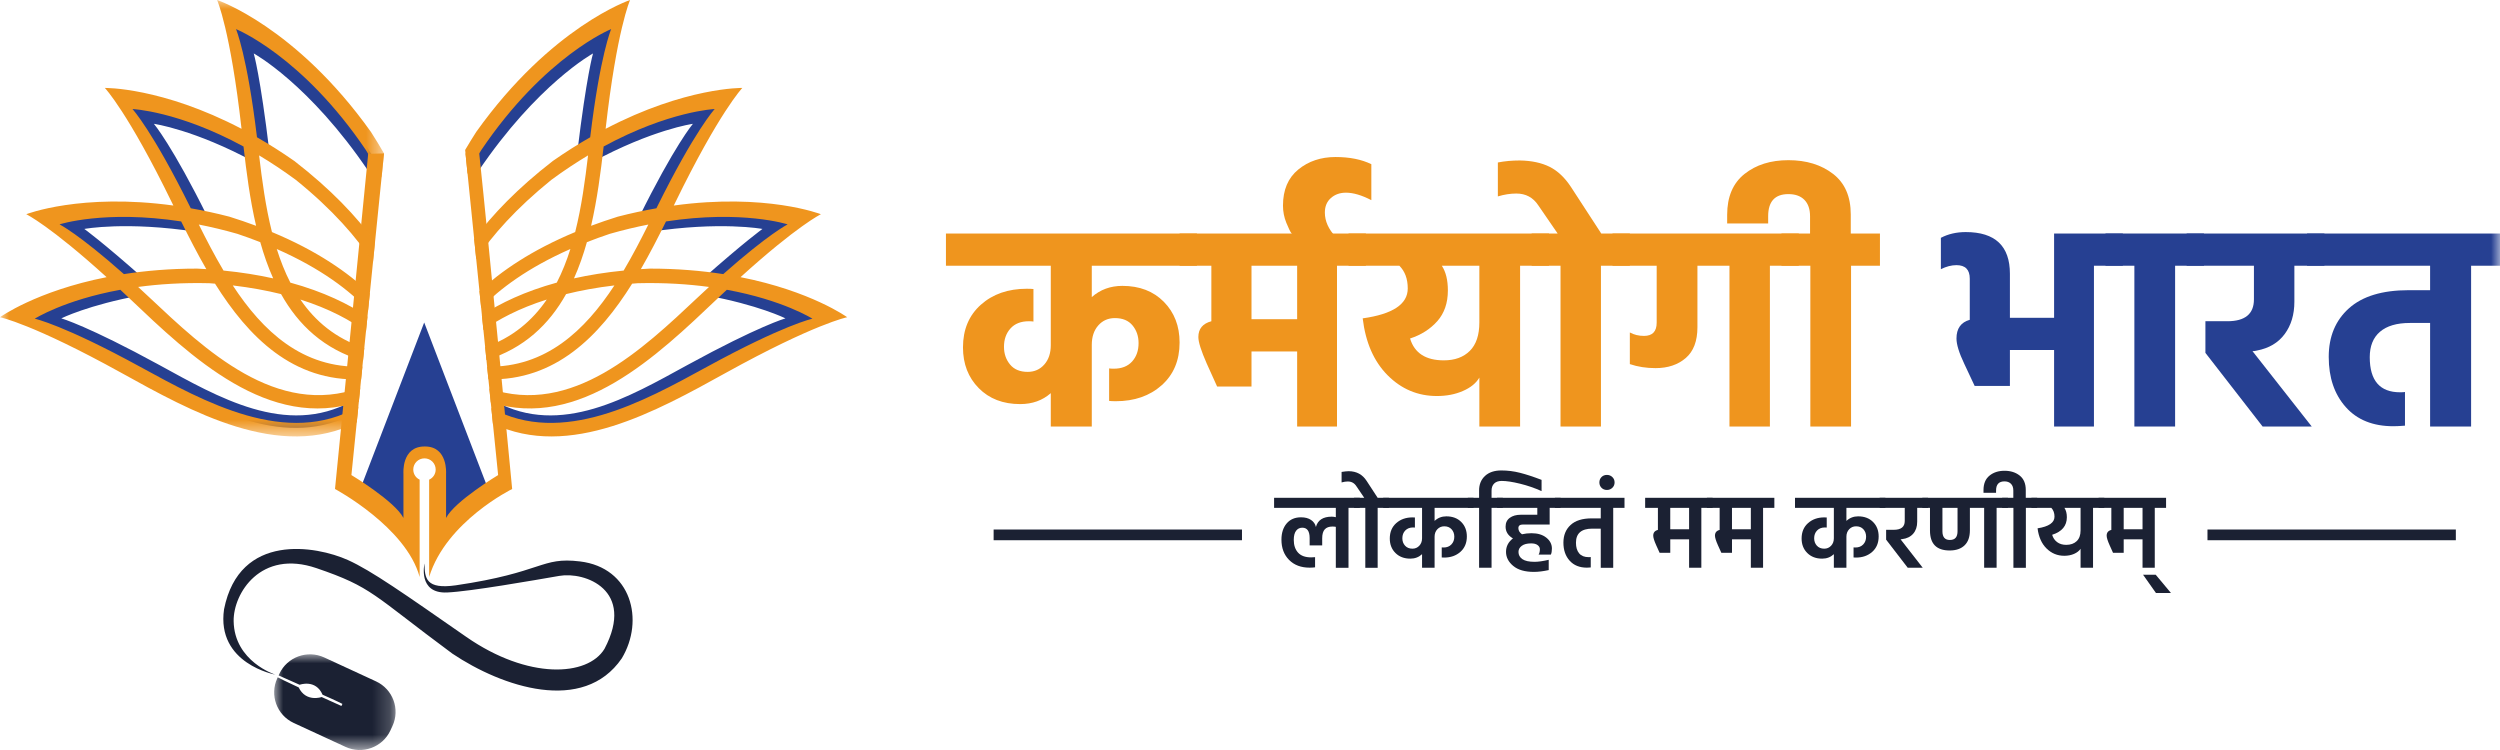 <?xml version="1.0" encoding="UTF-8"?>
<svg width="140px" height="42px" viewBox="0 0 140 42" version="1.1" xmlns="http://www.w3.org/2000/svg" xmlns:xlink="http://www.w3.org/1999/xlink">
    <title>Logos/KarmayogiBharat_Logo_Horizontal</title>
    <defs>
        <path d="M0,3.019 C0,4.685 1.357,6.037 3.031,6.037 L3.031,6.037 C4.705,6.037 6.062,4.685 6.062,3.019 L6.062,3.019 C6.062,1.351 4.705,0 3.031,0 L3.031,0 C1.357,0 0,1.351 0,3.019" id="path-1"></path>
        <polygon id="path-3" points="0 0 6.801 0 6.801 5.358 0 5.358"></polygon>
        <polygon id="path-5" points="0 0 21.505 0 21.505 24.442 0 24.442"></polygon>
        <polygon id="path-7" points="0 42 140 42 140 0 0 0"></polygon>
    </defs>
    <g id="Logos/KarmayogiBharat_Logo_Horizontal" stroke="none" stroke-width="1" fill="none" fill-rule="evenodd">
        <g id="Group-55">
            <g id="Group-5" transform="translate(1.629, 1.376)" fill="#264092">
                <path d="M37.723,14.242 C36.599,14.067 35.332,13.956 33.919,13.956 C33.758,13.964 33.599,13.973 33.443,13.983 C33.917,13.163 34.347,12.427 34.748,11.612 C38.72,11.003 41.069,11.445 41.069,11.445 C41.069,11.445 40.079,12.153 37.723,14.242 M32.548,14.057 C31.607,14.151 30.749,14.29 29.968,14.464 C30.236,13.865 30.456,13.232 30.638,12.582 C31.015,12.434 30.832,11.79 31.248,11.651 C31.951,11.45 34.519,10.803 35.153,10.679 C34.762,11.463 34.091,14.484 32.548,14.057 M31.509,7.717 C34.907,5.872 37.173,5.558 37.173,5.558 C37.173,5.558 36.147,6.766 34.143,10.822 C33.504,10.934 32.943,11.076 32.245,11.257 C31.758,11.409 31.296,11.568 30.856,11.732 C31.175,10.362 31.357,9.049 31.509,7.717 M38.622,14.4 C41.57,11.727 42.796,11.13 42.796,11.13 C42.796,11.13 39.952,10.019 35.153,10.679 C35.176,10.633 35.198,10.588 35.22,10.542 C37.524,5.816 38.713,4.569 38.713,4.569 C38.713,4.569 35.762,4.521 31.611,6.693 C32.189,1.553 32.882,0 32.882,0 C32.882,0 29.223,1.263 25.313,6.751 C25.109,7.068 24.919,7.38 24.739,7.686 L24.866,8.928 C25.078,8.532 24.884,8.655 25.141,8.235 C28.462,3.318 31.58,1.617 31.58,1.617 C31.58,1.617 31.219,2.841 30.703,7.132 C30.078,7.49 29.538,7.896 28.872,8.361 C27.04,9.778 26.151,11.048 25.209,12.316 L25.315,12.407 C26.15,11.163 26.96,10.082 28.793,8.601 C29.451,8.115 31.001,7.059 31.611,6.693 C31.46,7.975 31.19,10.41 30.856,11.732 C28.588,12.676 26.598,13.987 25.483,15.026 C26.444,14.038 28.641,13.166 30.856,12.19 C30.664,12.797 30.251,13.913 29.968,14.464 C28.303,14.921 26.568,15.647 25.61,16.27 L25.688,16.831 C26.467,16.276 27.871,15.418 29.316,14.96 C29.164,15.948 28.388,17.5 25.779,17.933 L25.847,18.602 C27.809,17.993 28.679,16.635 29.558,15.068 C30.306,14.882 32.515,14.094 33.443,13.983 C32.017,16.682 27.332,20.72 25.881,18.945 L25.948,19.604 C29.42,19.681 31.275,17.478 32.99,14.738 C33.087,14.73 33.186,14.722 33.286,14.715 C33.919,13.956 37.545,14.254 38.622,14.4 C38.431,14.576 37.134,16.113 36.928,16.307 C34.087,18.979 28.388,23.016 25.996,20.292 L26.07,20.804 C30.695,22.251 34.298,18.483 37.426,15.511 C37.592,15.353 37.752,15.309 37.909,15.162 C40.84,15.698 42.356,16.452 42.356,16.452 C42.356,16.452 40.872,16.874 36.865,19.066 C33.582,20.861 29.77,23.104 26.1,21.099 L26.181,21.902 C30.143,23.804 34.28,21.351 37.857,19.373 C42.468,16.821 44.162,16.482 44.162,16.482 C44.162,16.482 42.285,15.125 38.622,14.4" id="Fill-1"></path>
                <path d="M3.093,11.445 C3.093,11.445 5.441,11.002 9.412,11.612 C9.815,12.426 10.245,13.162 10.719,13.983 C10.562,13.973 10.404,13.964 10.243,13.956 C8.83,13.956 7.563,14.067 6.438,14.242 C4.082,12.153 3.093,11.445 3.093,11.445 M9.008,10.678 C9.641,10.803 12.211,11.449 12.913,11.65 C13.328,11.79 13.146,12.434 13.522,12.581 C13.706,13.232 13.925,13.864 14.193,14.463 C13.412,14.29 12.554,14.151 11.612,14.057 C10.07,14.483 9.399,11.463 9.008,10.678 M13.304,11.732 C12.865,11.567 12.404,11.409 11.917,11.257 C11.218,11.076 10.658,10.934 10.019,10.821 C8.015,6.766 6.989,5.558 6.989,5.558 C6.989,5.558 9.254,5.872 12.653,7.717 C12.804,9.049 12.987,10.361 13.304,11.732 M0,16.481 C0,16.481 1.693,16.821 6.305,19.372 C9.881,21.351 14.017,23.803 17.98,21.901 L18.062,21.099 C14.391,23.103 10.579,20.861 7.296,19.065 C3.288,16.874 1.805,16.452 1.805,16.452 C1.805,16.452 3.322,15.698 6.252,15.162 C6.409,15.309 6.569,15.353 6.735,15.51 C9.863,18.482 13.466,22.25 18.092,20.804 L18.272,20.185 C15.879,22.909 10.074,18.979 7.234,16.307 C7.028,16.113 5.73,14.575 5.54,14.4 C6.616,14.254 10.243,13.956 10.874,14.715 C10.975,14.722 11.073,14.73 11.172,14.738 C12.886,17.478 14.74,19.68 18.213,19.604 L18.28,18.945 C16.829,20.719 12.327,16.747 10.719,13.983 C11.646,14.093 13.835,14.969 14.583,15.155 C15.461,16.723 16.352,17.993 18.315,18.602 L18.383,17.932 C15.772,17.5 14.997,15.947 14.845,14.96 C16.291,15.418 17.694,16.275 18.472,16.83 L18.551,16.27 C17.594,15.647 15.859,14.92 14.193,14.463 C13.91,13.912 13.497,12.797 13.304,12.189 C15.52,13.166 17.716,14.037 18.677,15.026 C17.564,13.987 15.574,12.676 13.304,11.732 C12.971,10.409 12.701,7.974 12.549,6.692 C13.16,7.058 14.71,8.115 15.369,8.6 C17.2,10.081 18.012,11.162 18.846,12.406 L18.952,12.315 C18.011,11.048 17.122,9.778 15.288,8.361 C14.624,7.896 14.084,7.489 13.458,7.131 C12.943,2.84 12.581,1.617 12.581,1.617 C12.581,1.617 15.699,3.317 19.02,8.235 C19.277,8.655 19.083,8.532 19.296,8.928 L19.421,7.685 C19.243,7.379 19.052,7.068 18.849,6.751 C14.938,1.263 11.279,0 11.279,0 C11.279,0 11.972,1.553 12.549,6.692 C8.399,4.521 5.448,4.569 5.448,4.569 C5.448,4.569 6.638,5.815 8.942,10.542 C8.964,10.587 8.986,10.633 9.008,10.678 C4.208,10.019 1.365,11.13 1.365,11.13 C1.365,11.13 2.592,11.726 5.54,14.4 C1.876,15.124 0,16.481 0,16.481" id="Fill-3"></path>
            </g>
            <g id="Group-8" transform="translate(20.766, 14.91)">
                <mask id="mask-2" fill="white">
                    <use xlink:href="#path-1"></use>
                </mask>
                <g id="Clip-7"></g>
                <path d="M0,3.019 C0,4.685 1.357,6.037 3.031,6.037 L3.031,6.037 C4.705,6.037 6.062,4.685 6.062,3.019 L6.062,3.019 C6.062,1.351 4.705,0 3.031,0 L3.031,0 C1.357,0 0,1.351 0,3.019" id="Fill-6" mask="url(#mask-2)"></path>
            </g>
            <g id="Group-54">
                <polygon id="Fill-9" fill="#264092" points="27.45 27.684 23.755 18.059 20.06 27.684 22.695 30.015 22.743 25.9 23.603 25.181 24.743 25.661 24.766 27.29 24.603 30.302 25.979 28.88"></polygon>
                <path d="M23.772,31.556 C23.772,31.556 23.377,33.252 25.039,33.179 C26.331,33.123 29.901,32.496 31.325,32.249 C32.749,32.002 35.597,33.025 33.851,36.336 C32.91,37.888 29.579,38.075 26.113,35.667 C22.648,33.259 20.802,31.955 19.478,31.36 C17.719,30.57 13.41,29.788 12.547,34.116 C12.102,37.177 15.421,37.781 15.421,37.781 C15.421,37.781 13.12,37.051 13.084,34.784 C13.06,33.228 14.602,30.751 17.719,31.815 C20.861,32.886 20.847,33.286 25.334,36.604 C28.128,38.477 32.668,40.002 34.818,36.871 C36.107,34.731 35.355,31.788 32.48,31.44 C30.277,31.172 30.439,32.055 25.523,32.778 C23.857,33.013 23.781,32.392 23.772,31.556" id="Fill-11" fill="#1B2133"></path>
                <g id="Group-15" transform="translate(15.352, 36.642)">
                    <mask id="mask-4" fill="white">
                        <use xlink:href="#path-3"></use>
                    </mask>
                    <g id="Clip-14"></g>
                    <path d="M5.703,1.514 L2.806,0.176 C1.858,-0.263 0.731,0.148 0.291,1.093 L0.25,1.182 L1.427,1.705 C1.427,1.705 2.324,1.371 2.712,2.262 C3.464,2.591 3.823,2.776 3.823,2.776 L3.768,2.893 L2.661,2.392 C2.661,2.392 1.781,2.704 1.374,1.853 C0.541,1.468 0.282,1.333 0.201,1.287 L0.177,1.338 C-0.264,2.283 0.149,3.405 1.097,3.844 L3.994,5.182 C4.943,5.621 6.07,5.21 6.51,4.265 L6.624,4.019 C7.065,3.074 6.652,1.952 5.703,1.514" id="Fill-13" fill="#1B2133" mask="url(#mask-4)"></path>
                </g>
                <path d="M23.786,25.003 L23.773,25.003 C22.475,25.003 22.593,26.515 22.593,26.515 L22.593,29.005 C22.115,28.07 19.679,26.604 19.679,26.604 L21.505,8.591 L20.619,8.614 L18.76,27.384 C18.76,27.384 22.747,29.515 23.5,32.312 L23.5,26.86 L23.5,26.86 C23.285,26.761 23.143,26.544 23.143,26.293 C23.143,25.948 23.424,25.668 23.771,25.668 C24.117,25.668 24.398,25.948 24.398,26.293 C24.398,26.546 24.249,26.764 24.032,26.861 L24.032,26.861 L24.032,32.312 C24.982,29.201 28.681,27.384 28.681,27.384 C28.681,27.384 27.371,13.598 26.837,8.591 L26.068,8.591 L26.281,10.698 L27.895,26.604 C27.895,26.604 25.459,28.07 24.98,29.005 L24.98,26.515 C24.98,26.515 25.087,25.003 23.801,25.003 L23.786,25.003 Z" id="Fill-16" fill="#EF951E"></path>
                <g id="Group-20" transform="translate(0, 0)">
                    <mask id="mask-6" fill="white">
                        <use xlink:href="#path-5"></use>
                    </mask>
                    <g id="Clip-19"></g>
                    <path d="M3.334,12.565 C3.334,12.565 5.865,11.744 10.145,12.401 C10.579,13.279 11.042,14.187 11.553,15.071 C11.384,15.06 11.213,15.05 11.039,15.042 C9.517,15.042 8.151,15.162 6.939,15.35 C4.4,13.099 3.334,12.565 3.334,12.565 M7.417,6.106 C7.417,6.106 9.975,6.215 13.637,8.204 C13.8,9.639 13.997,11.168 14.341,12.645 C13.866,12.468 13.369,12.297 12.843,12.133 C12.091,11.938 11.371,11.785 10.684,11.664 C8.524,7.292 7.417,6.106 7.417,6.106 M14.575,13.561 C14.772,14.262 15.008,14.943 15.298,15.589 C14.456,15.402 13.531,15.252 12.516,15.151 C12.01,14.299 11.556,13.419 11.134,12.574 C11.817,12.708 12.539,12.879 13.296,13.096 C13.744,13.246 14.169,13.402 14.575,13.561 M7.864,20.549 C3.545,18.187 1.946,17.847 1.946,17.847 C1.946,17.847 3.581,16.805 6.739,16.227 C6.908,16.386 7.081,16.548 7.26,16.718 C10.662,19.95 15.054,24.172 20.096,22.493 L20.175,21.707 C15.499,23.411 11.469,19.574 8.377,16.665 C8.155,16.457 7.941,16.258 7.736,16.069 C8.896,15.912 10.225,15.823 11.721,15.86 C11.829,15.868 11.935,15.876 12.041,15.885 C13.911,18.873 16.405,21.387 20.223,21.242 L20.295,20.531 C16.936,20.645 14.708,18.538 13.035,15.984 C14.034,16.103 14.933,16.269 15.74,16.469 C16.706,18.193 18.139,19.564 20.328,20.205 L20.4,19.485 C18.795,18.954 17.65,17.987 16.823,16.774 C18.457,17.292 19.644,17.947 20.493,18.573 L20.578,17.732 C19.533,17.033 18.128,16.339 16.26,15.827 C15.955,15.233 15.706,14.6 15.499,13.945 C17.98,15.038 19.583,16.272 20.615,17.37 L20.711,16.423 C19.506,15.27 17.758,14.047 15.23,12.996 C14.871,11.571 14.673,10.084 14.51,8.702 C15.168,9.097 15.855,9.549 16.565,10.072 C18.625,11.737 19.988,13.307 20.886,14.691 L21.003,13.547 C19.98,12.137 18.532,10.599 16.478,9.012 C15.761,8.511 15.064,8.073 14.391,7.687 C13.835,3.062 13.216,1.629 13.216,1.629 C13.216,1.629 16.92,3.118 20.5,8.418 C20.822,8.945 21.11,9.454 21.367,9.946 L21.505,8.592 C21.28,8.2 21.038,7.8 20.775,7.391 C16.561,1.476 12.157,-0 12.157,-0 C12.157,-0 12.904,1.674 13.526,7.213 C9.053,4.873 5.872,4.925 5.872,4.925 C5.872,4.925 7.155,6.268 9.637,11.363 C9.661,11.411 9.686,11.461 9.709,11.51 C4.537,10.799 1.471,11.996 1.471,11.996 C1.471,11.996 2.793,12.639 5.97,15.521 C2.022,16.302 0,17.764 0,17.764 C0,17.764 1.825,18.13 6.796,20.88 C10.692,23.036 15.675,25.831 19.979,23.652 L20.067,22.777 C16.079,25.076 11.445,22.507 7.864,20.549" id="Fill-18" fill="#EF951E" mask="url(#mask-6)"></path>
                </g>
                <path d="M40.502,15.35 C39.29,15.162 37.924,15.042 36.401,15.042 C36.228,15.05 36.057,15.06 35.888,15.071 C36.399,14.187 36.862,13.279 37.296,12.401 C41.577,11.744 44.108,12.565 44.108,12.565 C44.108,12.565 43.042,13.099 40.502,15.35 M34.925,15.151 C33.91,15.252 32.985,15.402 32.143,15.589 C32.432,14.943 32.669,14.262 32.866,13.561 C33.272,13.401 33.697,13.246 34.145,13.096 C34.902,12.879 35.623,12.708 36.307,12.574 C35.885,13.419 35.431,14.298 34.925,15.151 M33.804,8.203 C37.467,6.214 40.024,6.105 40.024,6.105 C40.024,6.105 38.918,7.292 36.758,11.664 C36.069,11.785 35.35,11.938 34.598,12.133 C34.073,12.297 33.575,12.468 33.101,12.645 C33.443,11.168 33.641,9.639 33.804,8.203 M41.47,15.521 C44.648,12.639 45.97,11.996 45.97,11.996 C45.97,11.996 42.905,10.799 37.732,11.51 C37.756,11.46 37.78,11.411 37.804,11.363 C40.286,6.268 41.57,4.924 41.57,4.924 C41.57,4.924 38.389,4.873 33.915,7.213 C34.538,1.674 35.284,0 35.284,0 C35.284,0 30.881,1.476 26.666,7.391 C26.447,7.733 26.242,8.068 26.048,8.398 L26.184,9.737 C26.413,9.311 26.665,8.871 26.942,8.418 C30.52,3.118 34.226,1.628 34.226,1.628 C34.226,1.628 33.607,3.062 33.051,7.687 C32.377,8.072 31.68,8.511 30.962,9.012 C28.987,10.539 27.569,12.022 26.554,13.388 L26.669,14.517 C27.568,13.176 28.902,11.668 30.877,10.071 C31.587,9.548 32.273,9.096 32.931,8.702 C32.768,10.084 32.57,11.57 32.21,12.995 C29.765,14.013 28.051,15.19 26.85,16.31 L26.946,17.245 C27.981,16.179 29.554,14.997 31.942,13.944 C31.735,14.6 31.486,15.233 31.18,15.826 C29.386,16.319 28.018,16.979 26.987,17.65 L27.071,18.483 C27.911,17.885 29.06,17.267 30.619,16.774 C29.813,17.955 28.707,18.903 27.169,19.442 L27.241,20.164 C29.357,19.507 30.754,18.159 31.701,16.469 C32.508,16.269 33.406,16.102 34.406,15.984 C32.756,18.504 30.564,20.589 27.279,20.534 L27.35,21.244 C31.094,21.326 33.553,18.838 35.4,15.885 C35.506,15.876 35.612,15.868 35.72,15.86 C37.217,15.823 38.545,15.912 39.705,16.069 C39.499,16.258 39.286,16.457 39.064,16.665 C36.003,19.546 32.021,23.336 27.403,21.756 L27.482,22.537 C32.467,24.096 36.811,19.92 40.182,16.717 C40.361,16.548 40.533,16.386 40.703,16.227 C43.861,16.805 45.496,17.847 45.496,17.847 C45.496,17.847 43.896,18.187 39.577,20.549 C36.039,22.484 31.47,25.016 27.514,22.855 L27.601,23.72 C31.873,25.77 36.791,23.012 40.646,20.88 C45.616,18.13 47.442,17.764 47.442,17.764 C47.442,17.764 45.419,16.301 41.47,15.521" id="Fill-21" fill="#EF951E"></path>
                <path d="M67.027,14.881 L61.14,14.881 L61.14,16.637 C61.614,16.218 62.186,16.009 62.854,16.009 C63.814,16.009 64.587,16.307 65.176,16.902 C65.763,17.499 66.057,18.258 66.057,19.182 C66.057,20.18 65.723,20.978 65.054,21.574 C64.386,22.169 63.528,22.468 62.483,22.468 C62.321,22.468 62.197,22.462 62.111,22.451 L62.111,20.631 C62.176,20.642 62.262,20.647 62.369,20.647 C62.811,20.647 63.154,20.513 63.397,20.245 C63.64,19.976 63.76,19.633 63.76,19.214 C63.76,18.827 63.648,18.497 63.421,18.223 C63.195,17.949 62.865,17.813 62.435,17.813 C62.057,17.813 61.747,17.949 61.504,18.223 C61.262,18.497 61.14,18.859 61.14,19.311 L61.14,23.885 L58.844,23.885 L58.844,22.016 C58.38,22.425 57.809,22.629 57.129,22.629 C56.17,22.629 55.396,22.33 54.809,21.735 C54.221,21.139 53.927,20.379 53.927,19.455 C53.927,18.457 54.261,17.66 54.93,17.063 C55.599,16.468 56.455,16.17 57.502,16.17 C57.652,16.17 57.777,16.175 57.873,16.186 L57.873,18.006 C57.809,17.995 57.722,17.99 57.615,17.99 C57.172,17.99 56.83,18.124 56.588,18.392 C56.345,18.661 56.223,19.004 56.223,19.423 C56.223,19.81 56.337,20.14 56.564,20.414 C56.79,20.688 57.119,20.825 57.55,20.825 C57.927,20.825 58.238,20.688 58.48,20.414 C58.723,20.14 58.844,19.778 58.844,19.327 L58.844,14.881 L52.973,14.881 L52.973,13.077 L67.027,13.077 L67.027,14.881 Z" id="Fill-23" fill="#EF951E"></path>
                <mask id="mask-8" fill="white">
                    <use xlink:href="#path-7"></use>
                </mask>
                <g id="Clip-26"></g>
                <path d="M70.084,17.877 L72.64,17.877 L72.64,14.881 L70.084,14.881 L70.084,17.877 Z M66.057,14.881 L66.057,13.077 L76.489,13.077 L76.489,14.881 L74.872,14.881 L74.872,23.885 L72.64,23.885 L72.64,19.681 L70.084,19.681 L70.084,21.646 L68.159,21.646 L67.577,20.358 C67.265,19.649 67.108,19.155 67.108,18.876 C67.108,18.414 67.351,18.119 67.836,17.99 L67.836,14.881 L66.057,14.881 Z" id="Fill-25" fill="#EF951E" mask="url(#mask-8)"></path>
                <path d="M75.373,10.79 C75.038,10.79 74.758,10.889 74.532,11.088 C74.305,11.287 74.192,11.558 74.192,11.901 C74.192,12.385 74.397,12.841 74.806,13.27 L72.51,13.27 C72.456,13.228 72.394,13.161 72.324,13.069 C72.254,12.978 72.157,12.779 72.033,12.473 C71.91,12.167 71.847,11.848 71.847,11.515 C71.847,10.635 72.132,9.961 72.704,9.493 C73.276,9.026 73.971,8.793 74.79,8.793 C75.577,8.793 76.246,8.927 76.795,9.195 L76.795,11.209 C76.256,10.929 75.782,10.79 75.373,10.79" id="Fill-27" fill="#EF951E" mask="url(#mask-8)"></path>
                <path d="M80.855,20.18 C81.47,20.18 81.955,20.003 82.311,19.648 C82.667,19.294 82.844,18.762 82.844,18.055 L82.844,14.882 L80.742,14.882 C80.969,15.225 81.081,15.687 81.081,16.267 C81.081,16.965 80.884,17.537 80.492,17.982 C80.098,18.427 79.588,18.753 78.964,18.956 C79.211,19.773 79.842,20.18 80.855,20.18 M80.467,22.177 C79.399,22.177 78.481,21.791 77.709,21.017 C76.938,20.244 76.472,19.181 76.311,17.828 C77.993,17.593 78.834,17.035 78.834,16.154 C78.834,15.617 78.677,15.193 78.365,14.882 L75.519,14.882 L75.519,13.078 L86.742,13.078 L86.742,14.882 L85.125,14.882 L85.125,23.884 L82.844,23.884 L82.844,21.146 C82.661,21.459 82.353,21.709 81.923,21.895 C81.491,22.084 81.006,22.177 80.467,22.177" id="Fill-28" fill="#EF951E" mask="url(#mask-8)"></path>
                <path d="M89.67,13.077 L91.271,13.077 L91.271,14.881 L89.653,14.881 L89.653,23.885 L87.389,23.885 L87.389,14.881 L85.772,14.881 L85.772,13.077 L87.228,13.077 L86.144,11.498 C85.853,11.058 85.443,10.838 84.915,10.838 C84.581,10.838 84.235,10.892 83.88,10.999 L83.88,9.099 C84.267,9.023 84.677,8.986 85.109,8.986 C85.767,8.997 86.322,9.115 86.775,9.34 C87.228,9.566 87.626,9.942 87.972,10.467 L89.67,13.077 Z" id="Fill-29" fill="#EF951E" mask="url(#mask-8)"></path>
                <path d="M90.3,13.077 L100.732,13.077 L100.732,14.881 L99.114,14.881 L99.114,23.885 L96.85,23.885 L96.85,14.881 L95.056,14.881 L95.056,18.328 C95.056,19.101 94.837,19.676 94.4,20.051 C93.963,20.427 93.4,20.615 92.71,20.615 C92.193,20.615 91.713,20.54 91.271,20.39 L91.271,18.618 C91.508,18.747 91.772,18.811 92.063,18.811 C92.537,18.811 92.774,18.564 92.774,18.07 L92.774,14.881 L90.3,14.881 L90.3,13.077 Z" id="Fill-30" fill="#EF951E" mask="url(#mask-8)"></path>
                <path d="M103.643,13.077 L105.277,13.077 L105.277,14.881 L103.659,14.881 L103.659,23.885 L101.379,23.885 L101.379,14.881 L99.761,14.881 L99.761,13.077 L101.363,13.077 L101.363,12.11 C101.363,11.713 101.257,11.408 101.048,11.193 C100.837,10.978 100.537,10.87 100.15,10.87 C99.395,10.87 99.017,11.284 99.017,12.11 L99.017,12.513 L96.721,12.513 L96.721,12.03 C96.721,11.021 97.044,10.258 97.691,9.743 C98.338,9.227 99.158,8.97 100.15,8.97 C101.153,8.97 101.985,9.225 102.648,9.735 C103.312,10.245 103.643,11.005 103.643,12.014 L103.643,13.077 Z" id="Fill-31" fill="#EF951E" mask="url(#mask-8)"></path>
                <path d="M115.029,17.796 L115.029,13.077 L118.878,13.077 L118.878,14.881 L117.261,14.881 L117.261,23.885 L115.029,23.885 L115.029,19.6 L112.555,19.6 L112.555,21.613 L110.581,21.613 L109.999,20.373 C109.708,19.761 109.563,19.289 109.563,18.956 C109.563,18.398 109.811,18.048 110.307,17.909 L110.307,15.606 C110.307,15.101 110.058,14.848 109.563,14.848 C109.281,14.848 108.99,14.924 108.689,15.074 L108.689,13.318 C109.099,13.103 109.563,12.996 110.08,12.996 C111.729,12.996 112.555,13.775 112.555,15.332 L112.555,17.796 L115.029,17.796 Z" id="Fill-32" fill="#264092" mask="url(#mask-8)"></path>
                <polygon id="Fill-33" fill="#264092" mask="url(#mask-8)" points="117.908 14.881 117.908 13.077 123.422 13.077 123.422 14.881 121.806 14.881 121.806 23.885 119.525 23.885 119.525 14.881"></polygon>
                <path d="M123.503,19.761 L123.503,17.989 L124.732,17.989 C125.724,17.989 126.22,17.581 126.22,16.765 L126.22,14.881 L122.452,14.881 L122.452,13.077 L130.167,13.077 L130.167,14.881 L128.485,14.881 L128.485,16.894 C128.485,17.614 128.304,18.217 127.943,18.706 C127.582,19.195 127.062,19.503 126.382,19.632 C126.296,19.654 126.215,19.665 126.14,19.665 L129.456,23.884 L126.705,23.884 L123.503,19.761 Z" id="Fill-34" fill="#264092" mask="url(#mask-8)"></path>
                <path d="M140,13.077 L140,14.881 L138.382,14.881 L138.382,23.885 L136.086,23.885 L136.086,18.086 L134.953,18.086 C134.22,18.086 133.663,18.25 133.28,18.578 C132.897,18.905 132.706,19.38 132.706,20.003 C132.706,21.313 133.272,21.968 134.404,21.968 C134.523,21.968 134.614,21.963 134.679,21.952 L134.679,23.837 C134.42,23.858 134.204,23.869 134.032,23.869 C132.889,23.869 131.999,23.512 131.364,22.798 C130.727,22.084 130.409,21.147 130.409,19.987 C130.409,18.849 130.786,17.941 131.541,17.265 C132.296,16.588 133.412,16.25 134.889,16.25 L136.086,16.25 L136.086,14.881 L129.196,14.881 L129.196,13.077 L140,13.077 Z" id="Fill-35" fill="#264092" mask="url(#mask-8)"></path>
                <path d="M76.148,27.877 L76.148,28.441 L75.516,28.441 L75.516,31.795 L74.806,31.795 L74.806,29.503 C74.747,29.492 74.686,29.486 74.621,29.486 C74.426,29.486 74.282,29.538 74.187,29.643 C74.091,29.748 74.043,29.915 74.043,30.144 L74.043,30.542 L73.34,30.542 L73.34,30.133 C73.34,29.745 73.202,29.551 72.928,29.551 C72.786,29.551 72.67,29.607 72.583,29.72 C72.496,29.833 72.451,30.004 72.451,30.234 C72.451,30.535 72.533,30.773 72.693,30.949 C72.854,31.125 73.097,31.213 73.423,31.213 C73.519,31.213 73.592,31.209 73.644,31.201 L73.644,31.771 C73.541,31.783 73.439,31.789 73.34,31.789 C72.859,31.789 72.476,31.645 72.189,31.356 C71.903,31.067 71.761,30.689 71.761,30.222 C71.761,29.846 71.858,29.543 72.053,29.313 C72.248,29.084 72.516,28.969 72.857,28.969 C73.088,28.969 73.276,29.019 73.42,29.118 C73.566,29.217 73.656,29.347 73.691,29.51 C73.795,29.126 74.091,28.933 74.58,28.933 C74.651,28.933 74.727,28.944 74.806,28.963 L74.806,28.441 L71.349,28.441 L71.349,27.877 L76.148,27.877 Z" id="Fill-36" fill="#1B2133" mask="url(#mask-8)"></path>
                <path d="M77.149,27.877 L77.78,27.877 L77.78,28.441 L77.149,28.441 L77.149,31.795 L76.457,31.795 L76.457,28.441 L75.826,28.441 L75.826,27.877 L76.398,27.877 L75.963,27.236 C75.848,27.054 75.687,26.963 75.48,26.963 C75.373,26.963 75.255,26.98 75.129,27.016 L75.129,26.428 C75.295,26.401 75.43,26.387 75.533,26.387 C75.967,26.391 76.298,26.571 76.529,26.927 L77.149,27.877 Z" id="Fill-37" fill="#1B2133" mask="url(#mask-8)"></path>
                <path d="M82.519,28.44 L80.337,28.44 L80.337,29.17 C80.52,29 80.739,28.915 80.993,28.915 C81.34,28.915 81.618,29.02 81.828,29.229 C82.038,29.439 82.144,29.71 82.144,30.043 C82.144,30.403 82.023,30.69 81.783,30.904 C81.542,31.117 81.24,31.224 80.875,31.224 C80.81,31.224 80.765,31.222 80.737,31.218 L80.737,30.654 C80.761,30.658 80.796,30.66 80.845,30.66 C81.023,30.66 81.167,30.604 81.276,30.491 C81.386,30.378 81.441,30.233 81.441,30.055 C81.441,29.888 81.39,29.75 81.288,29.639 C81.187,29.528 81.051,29.473 80.88,29.473 C80.725,29.473 80.596,29.528 80.493,29.636 C80.39,29.745 80.337,29.885 80.337,30.055 L80.337,31.794 L79.635,31.794 L79.635,31.034 C79.456,31.2 79.237,31.284 78.979,31.284 C78.636,31.284 78.359,31.179 78.147,30.969 C77.935,30.759 77.828,30.488 77.828,30.156 C77.828,29.796 77.949,29.509 78.189,29.295 C78.43,29.081 78.732,28.974 79.098,28.974 C79.158,28.974 79.203,28.976 79.235,28.98 L79.235,29.544 C79.211,29.54 79.176,29.538 79.127,29.538 C78.949,29.538 78.805,29.595 78.696,29.707 C78.586,29.82 78.532,29.966 78.532,30.144 C78.532,30.31 78.582,30.448 78.684,30.559 C78.785,30.67 78.923,30.726 79.098,30.726 C79.249,30.726 79.377,30.671 79.48,30.562 C79.582,30.453 79.635,30.314 79.635,30.144 L79.635,28.44 L77.459,28.44 L77.459,27.876 L82.519,27.876 L82.519,28.44 Z" id="Fill-38" fill="#1B2133" mask="url(#mask-8)"></path>
                <path d="M86.328,26.873 L86.328,27.502 C85.943,27.328 85.54,27.19 85.121,27.087 C84.702,26.984 84.359,26.932 84.093,26.932 C83.91,26.932 83.77,26.981 83.672,27.078 C83.575,27.175 83.527,27.308 83.527,27.479 L83.527,27.876 L84.158,27.876 L84.158,28.44 L83.527,28.44 L83.527,31.794 L82.829,31.794 L82.829,28.44 L82.197,28.44 L82.197,27.876 L82.829,27.876 L82.829,27.467 C82.829,27.13 82.939,26.859 83.16,26.653 C83.38,26.448 83.686,26.345 84.075,26.345 C84.425,26.345 84.775,26.389 85.124,26.478 C85.474,26.567 85.875,26.699 86.328,26.873" id="Fill-39" fill="#1B2133" mask="url(#mask-8)"></path>
                <path d="M86.781,29.372 L85.291,29.372 C85.116,29.372 85.029,29.439 85.029,29.575 C85.029,29.709 85.096,29.823 85.231,29.919 C85.403,29.88 85.579,29.86 85.762,29.86 C86.108,29.86 86.385,29.942 86.593,30.108 C86.802,30.274 86.907,30.479 86.907,30.721 C86.907,30.863 86.887,30.976 86.847,31.058 L86.162,31.058 C86.209,30.983 86.233,30.883 86.233,30.756 C86.233,30.665 86.19,30.587 86.104,30.524 C86.019,30.46 85.899,30.43 85.744,30.43 C85.517,30.43 85.342,30.474 85.22,30.566 C85.096,30.657 85.035,30.771 85.035,30.91 C85.035,31.076 85.107,31.209 85.252,31.311 C85.398,31.412 85.625,31.462 85.935,31.462 C86.146,31.462 86.41,31.424 86.728,31.349 L86.728,31.925 C86.418,31.992 86.142,32.026 85.899,32.026 C85.395,32.026 85.008,31.915 84.74,31.691 C84.472,31.468 84.337,31.204 84.337,30.904 C84.337,30.599 84.467,30.349 84.725,30.151 C84.451,29.992 84.313,29.773 84.313,29.491 C84.313,29.277 84.391,29.113 84.549,28.998 C84.706,28.884 84.91,28.826 85.16,28.826 L86.089,28.826 L86.089,28.441 L83.836,28.441 L83.836,27.877 L87.395,27.877 L87.395,28.441 L86.781,28.441 L86.781,29.372 Z" id="Fill-40" fill="#1B2133" mask="url(#mask-8)"></path>
                <path d="M90.972,27.877 L90.972,28.441 L90.34,28.441 L90.34,31.795 L89.642,31.795 L89.642,29.604 L89.165,29.604 C88.558,29.604 88.254,29.868 88.254,30.394 C88.254,30.647 88.313,30.845 88.432,30.987 C88.552,31.13 88.731,31.201 88.968,31.201 C89.021,31.201 89.058,31.199 89.082,31.195 L89.082,31.777 C88.995,31.785 88.923,31.789 88.867,31.789 C88.458,31.789 88.136,31.659 87.902,31.4 C87.667,31.141 87.551,30.804 87.551,30.388 C87.551,29.976 87.684,29.647 87.952,29.4 C88.22,29.152 88.613,29.029 89.13,29.029 L89.642,29.029 L89.642,28.441 L87.074,28.441 L87.074,27.877 L90.972,27.877 Z" id="Fill-41" fill="#1B2133" mask="url(#mask-8)"></path>
                <path d="M89.684,27.316 C89.605,27.235 89.565,27.135 89.565,27.016 C89.565,26.897 89.605,26.797 89.684,26.716 C89.763,26.635 89.865,26.595 89.988,26.595 C90.107,26.595 90.208,26.635 90.292,26.716 C90.376,26.797 90.417,26.897 90.417,27.016 C90.417,27.135 90.376,27.235 90.292,27.316 C90.208,27.397 90.107,27.438 89.988,27.438 C89.865,27.438 89.763,27.397 89.684,27.316" id="Fill-42" fill="#1B2133" mask="url(#mask-8)"></path>
                <path d="M93.534,29.639 L94.589,29.639 L94.589,28.44 L93.534,28.44 L93.534,29.639 Z M92.128,28.44 L92.128,27.877 L95.907,27.877 L95.907,28.44 L95.275,28.44 L95.275,31.794 L94.589,31.794 L94.589,30.203 L93.535,30.203 L93.535,30.958 L92.939,30.958 L92.748,30.536 C92.636,30.287 92.581,30.107 92.581,29.996 C92.581,29.826 92.669,29.719 92.843,29.675 L92.843,28.44 L92.128,28.44 Z" id="Fill-43" fill="#1B2133" mask="url(#mask-8)"></path>
                <path d="M96.991,29.639 L98.047,29.639 L98.047,28.44 L96.991,28.44 L96.991,29.639 Z M95.586,28.44 L95.586,27.877 L99.364,27.877 L99.364,28.44 L98.732,28.44 L98.732,31.794 L98.047,31.794 L98.047,30.203 L96.992,30.203 L96.992,30.958 L96.396,30.958 L96.205,30.536 C96.094,30.287 96.038,30.107 96.038,29.996 C96.038,29.826 96.126,29.719 96.3,29.675 L96.3,28.44 L95.586,28.44 Z" id="Fill-44" fill="#1B2133" mask="url(#mask-8)"></path>
                <path d="M105.581,28.44 L103.399,28.44 L103.399,29.17 C103.582,29 103.801,28.915 104.055,28.915 C104.401,28.915 104.679,29.02 104.889,29.229 C105.1,29.439 105.205,29.71 105.205,30.043 C105.205,30.403 105.085,30.69 104.845,30.904 C104.604,31.117 104.302,31.224 103.935,31.224 C103.872,31.224 103.827,31.222 103.799,31.218 L103.799,30.654 C103.823,30.658 103.858,30.66 103.906,30.66 C104.085,30.66 104.228,30.604 104.338,30.491 C104.447,30.378 104.502,30.233 104.502,30.055 C104.502,29.888 104.451,29.75 104.35,29.639 C104.249,29.528 104.113,29.473 103.941,29.473 C103.787,29.473 103.658,29.528 103.555,29.636 C103.451,29.745 103.399,29.885 103.399,30.055 L103.399,31.794 L102.696,31.794 L102.696,31.034 C102.517,31.2 102.299,31.284 102.041,31.284 C101.698,31.284 101.421,31.179 101.209,30.969 C100.996,30.759 100.89,30.488 100.89,30.156 C100.89,29.796 101.01,29.509 101.25,29.295 C101.491,29.081 101.793,28.974 102.159,28.974 C102.219,28.974 102.264,28.976 102.297,28.98 L102.297,29.544 C102.272,29.54 102.237,29.538 102.189,29.538 C102.01,29.538 101.867,29.595 101.757,29.707 C101.648,29.82 101.593,29.966 101.593,30.144 C101.593,30.31 101.644,30.448 101.745,30.559 C101.847,30.67 101.984,30.726 102.159,30.726 C102.311,30.726 102.438,30.671 102.541,30.562 C102.644,30.453 102.696,30.314 102.696,30.144 L102.696,28.44 L100.52,28.44 L100.52,27.876 L105.581,27.876 L105.581,28.44 Z" id="Fill-45" fill="#1B2133" mask="url(#mask-8)"></path>
                <path d="M105.623,30.221 L105.623,29.669 L106.051,29.669 C106.461,29.669 106.666,29.505 106.666,29.176 L106.666,28.44 L105.259,28.44 L105.259,27.876 L107.971,27.876 L107.971,28.44 L107.363,28.44 L107.363,29.218 C107.363,29.491 107.289,29.714 107.14,29.886 C106.99,30.058 106.782,30.16 106.516,30.191 C106.493,30.199 106.465,30.203 106.433,30.203 L107.673,31.794 L106.833,31.794 L105.623,30.221 Z" id="Fill-46" fill="#1B2133" mask="url(#mask-8)"></path>
                <path d="M109.622,29.752 L109.622,28.44 L108.776,28.44 L108.776,29.752 C108.776,30.077 108.915,30.239 109.193,30.239 C109.48,30.239 109.622,30.077 109.622,29.752 L109.622,29.752 Z M112.442,27.876 L112.442,28.44 L111.81,28.44 L111.81,31.794 L111.112,31.794 L111.112,28.44 L110.314,28.44 L110.314,29.699 C110.314,30.067 110.215,30.347 110.016,30.539 C109.817,30.731 109.539,30.827 109.181,30.827 C108.446,30.827 108.079,30.455 108.079,29.71 L108.079,28.44 L107.649,28.44 L107.649,27.876 L112.442,27.876 Z" id="Fill-47" fill="#1B2133" mask="url(#mask-8)"></path>
                <path d="M113.443,27.877 L114.081,27.877 L114.081,28.441 L113.449,28.441 L113.449,31.795 L112.751,31.795 L112.751,28.441 L112.12,28.441 L112.12,27.877 L112.746,27.877 L112.746,27.467 C112.746,27.305 112.701,27.179 112.612,27.09 C112.522,27.001 112.402,26.957 112.251,26.957 C111.937,26.957 111.78,27.127 111.78,27.467 L111.78,27.598 L111.076,27.598 L111.076,27.443 C111.076,27.087 111.188,26.818 111.411,26.636 C111.633,26.454 111.913,26.363 112.251,26.363 C112.593,26.363 112.877,26.453 113.104,26.633 C113.33,26.813 113.443,27.081 113.443,27.438 L113.443,27.877 Z" id="Fill-48" fill="#1B2133" mask="url(#mask-8)"></path>
                <path d="M115.708,30.512 C115.954,30.512 116.15,30.443 116.295,30.304 C116.44,30.166 116.512,29.966 116.512,29.705 L116.512,28.44 L115.607,28.44 C115.698,28.575 115.744,28.749 115.744,28.963 C115.744,29.445 115.47,29.774 114.921,29.948 C114.969,30.118 115.061,30.255 115.198,30.358 C115.336,30.461 115.505,30.512 115.708,30.512 M115.601,31.124 C115.215,31.124 114.885,30.988 114.609,30.717 C114.332,30.446 114.164,30.069 114.104,29.586 C114.736,29.487 115.052,29.269 115.052,28.933 C115.052,28.731 114.993,28.567 114.874,28.44 L113.759,28.44 L113.759,27.876 L117.842,27.876 L117.842,28.44 L117.21,28.44 L117.21,31.794 L116.512,31.794 L116.512,30.732 C116.433,30.85 116.312,30.945 116.149,31.017 C115.986,31.088 115.803,31.124 115.601,31.124" id="Fill-49" fill="#1B2133" mask="url(#mask-8)"></path>
                <path d="M118.927,29.639 L119.982,29.639 L119.982,28.44 L118.927,28.44 L118.927,29.639 Z M117.52,28.44 L117.52,27.877 L121.3,27.877 L121.3,28.44 L120.667,28.44 L120.667,31.794 L119.982,31.794 L119.982,30.203 L118.927,30.203 L118.927,30.958 L118.33,30.958 L118.14,30.536 C118.028,30.287 117.973,30.107 117.973,29.996 C117.973,29.826 118.06,29.719 118.235,29.675 L118.235,28.44 L117.52,28.44 Z" id="Fill-50" fill="#1B2133" mask="url(#mask-8)"></path>
                <polygon id="Fill-51" fill="#1B2133" mask="url(#mask-8)" points="121.573 33.207 120.733 33.207 120.012 32.186 120.721 32.186"></polygon>
                <polygon id="Fill-52" fill="#1B2133" mask="url(#mask-8)" points="123.619 30.253 137.527 30.253 137.527 29.653 123.619 29.653"></polygon>
                <polygon id="Fill-53" fill="#1B2133" mask="url(#mask-8)" points="55.643 30.253 69.551 30.253 69.551 29.653 55.643 29.653"></polygon>
            </g>
        </g>
    </g>
</svg>